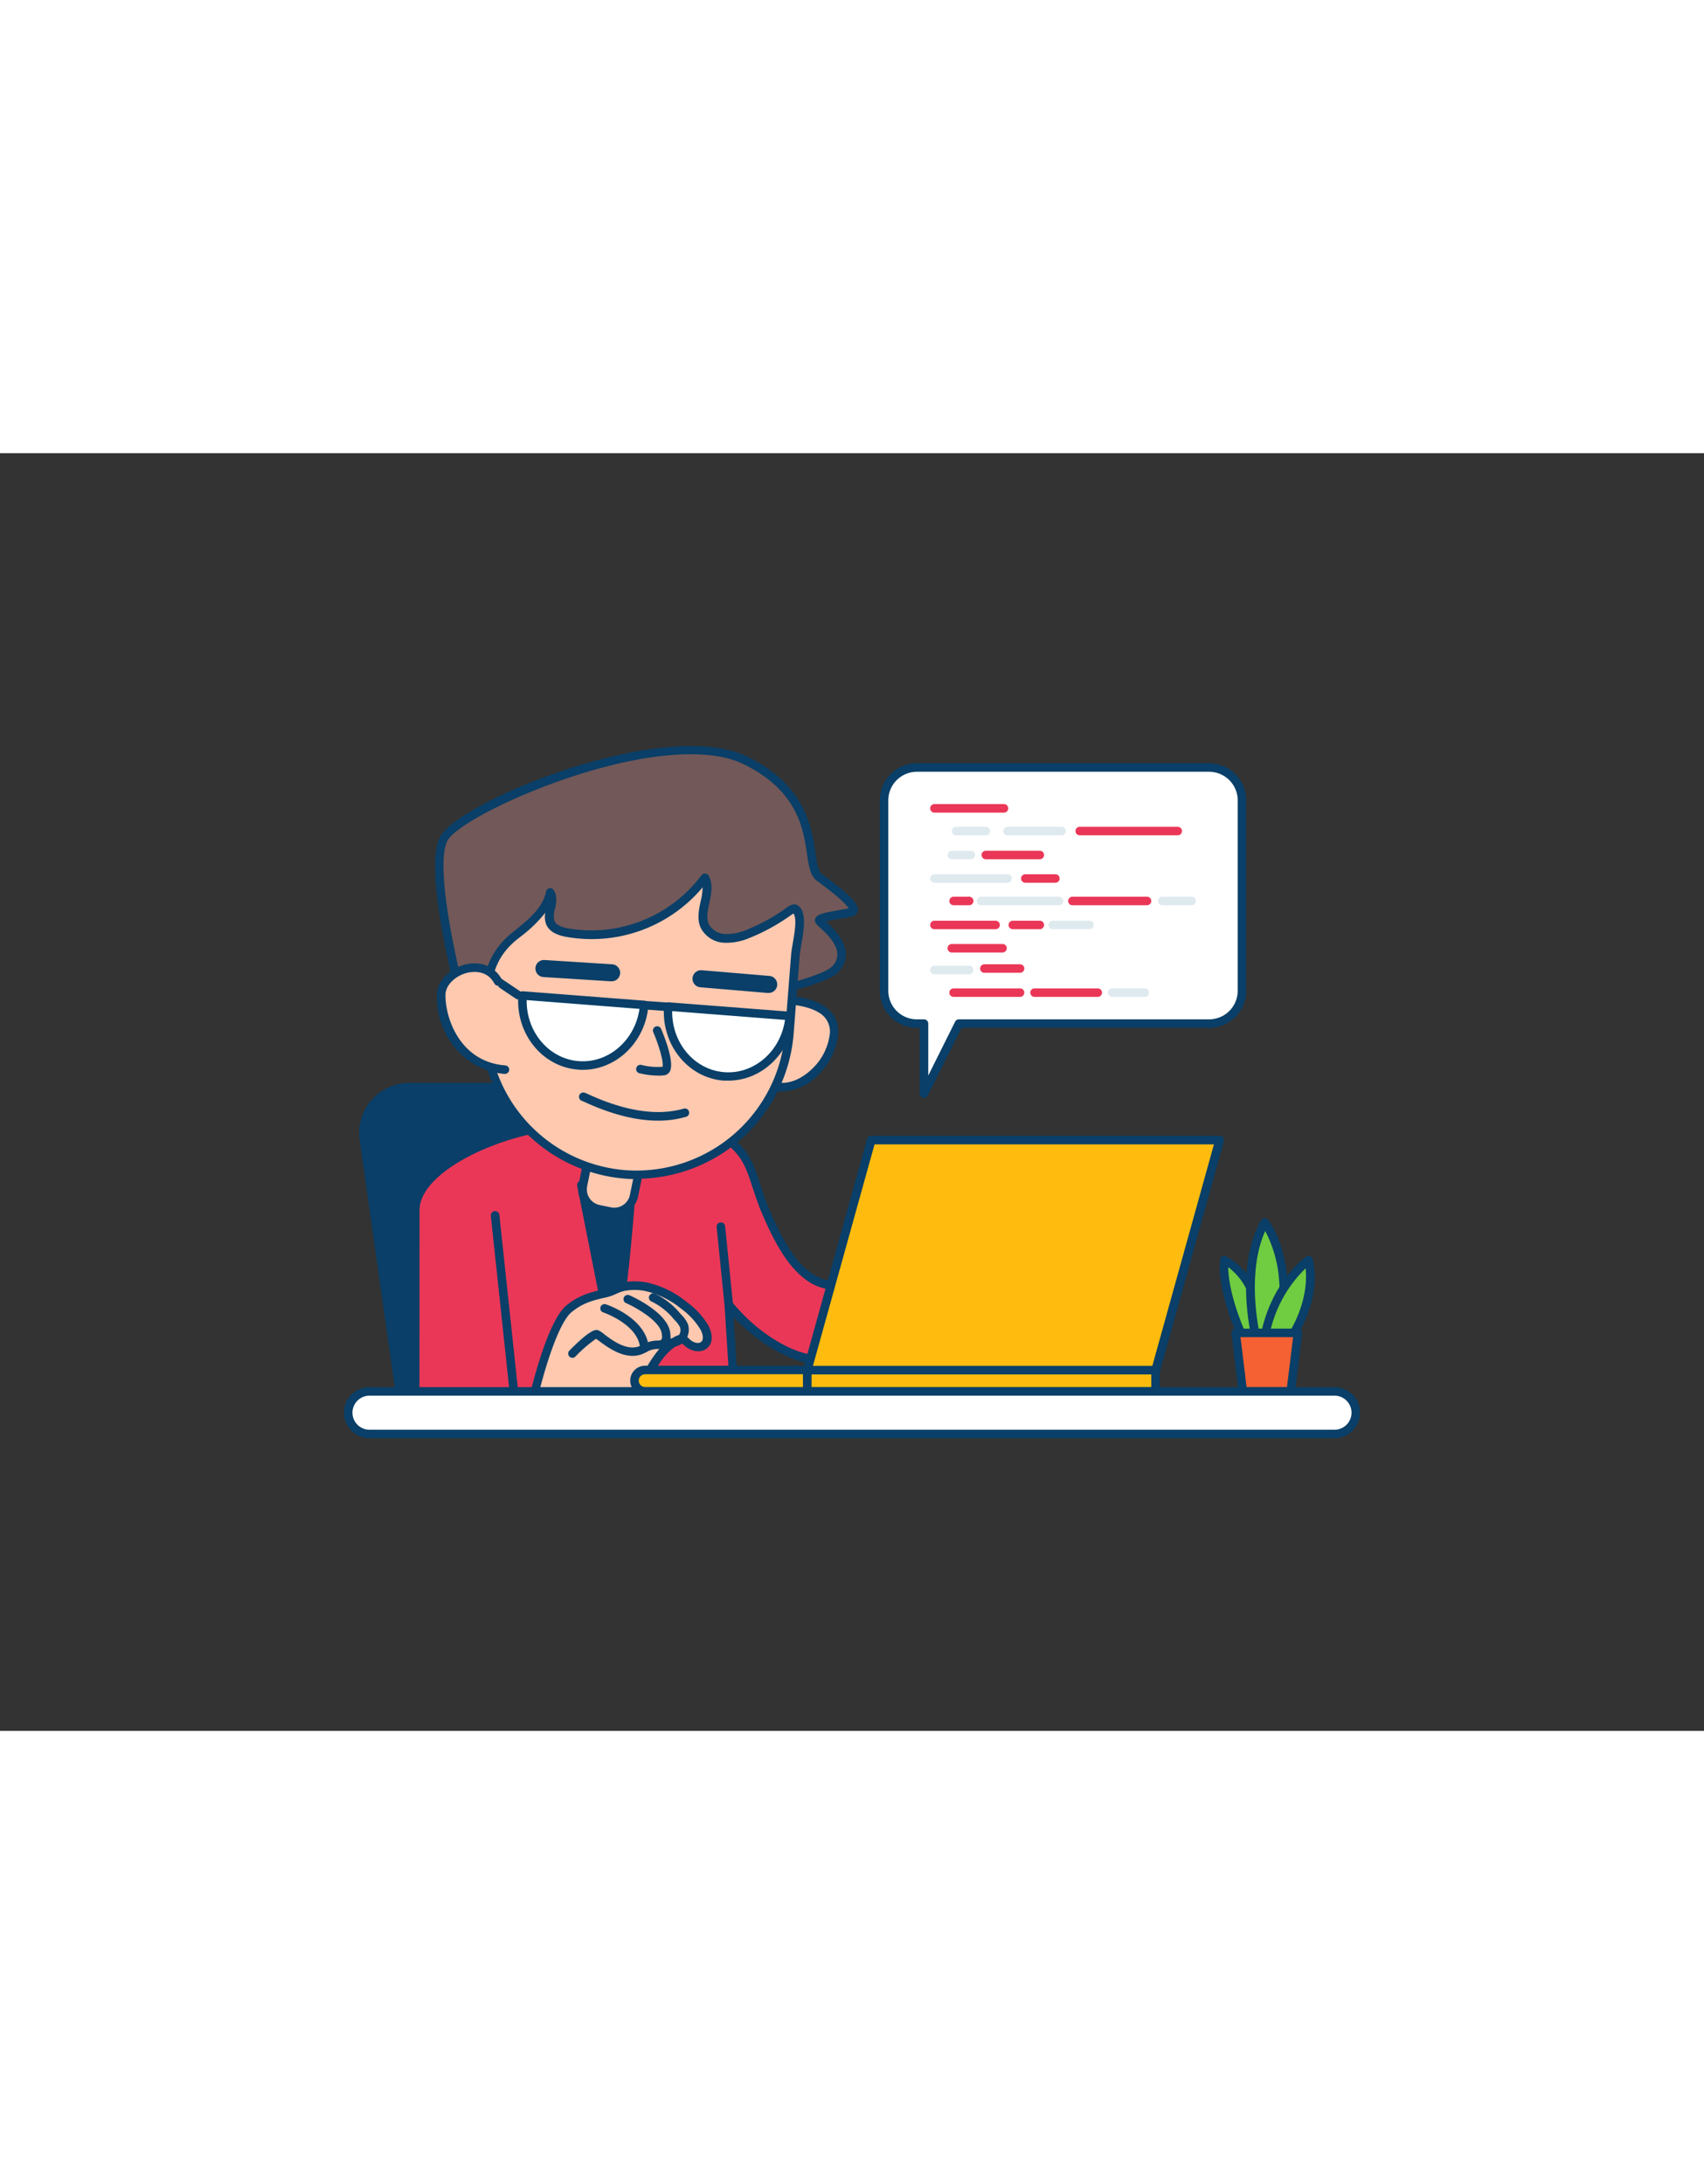 <svg xmlns="http://www.w3.org/2000/svg" viewBox="0 0 400 300" data-imageid="coding-ea" imageName="Coding" class="illustrations_image" style="width: 234px;"><rect x="0" y="0" width="400" height="300" fill="#333333" stroke="none"/><g id="_179_coding_outline" data-name="#179_coding_outline"><path d="M172.38,220.26H93.82l-8.4-59.13a10.76,10.76,0,0,1,10.66-12.27h66.16Z" fill="#093f68"/><path d="M172.38,221.26H93.82a1,1,0,0,1-1-.85l-8.4-59.14a11.77,11.77,0,0,1,11.65-13.41h66.16a1,1,0,0,1,1,.86l10.14,71.4a1,1,0,0,1-.24.8A1,1,0,0,1,172.38,221.26Zm-77.69-2h76.53l-9.85-69.4H96.08A9.75,9.75,0,0,0,86.42,161Z" fill="#093f68"/><path d="M131.34,158.05h18.22c8.68,0,18.17-1.58,24.32,6,2.75,3.4,3.48,8.21,5.16,12.21,2.63,6.24,7,16.69,14.29,18.72,14.5,4,28.91,1.86,29,1.84a9,9,0,1,1,2.83,17.78,86.38,86.38,0,0,1-12.51.82,91.65,91.65,0,0,1-24.16-3.1c-5.84-1.62-12.69-6.49-17.44-12.38l1.39,21.82h-75V177.7C97.48,166.85,120.48,158.05,131.34,158.05Z" fill="#ea3757" class="target-color"/><path d="M172.46,222.79h-75a1,1,0,0,1-1-1V177.7c0-11.93,24.46-20.65,34.85-20.65h18.23c1.26,0,2.54,0,3.83-.06,7.73-.21,15.71-.42,21.27,6.46,2,2.43,2.93,5.47,3.88,8.4.46,1.43.89,2.78,1.42,4.05l0,.12c2.54,6,6.79,16.14,13.59,18a77,77,0,0,0,28.61,1.83,10,10,0,0,1,3.14,19.75,88.16,88.16,0,0,1-12.67.83,91.47,91.47,0,0,1-24.42-3.14c-5.26-1.45-11.29-5.44-16-10.46l1.19,18.87a1,1,0,0,1-.27.75A1,1,0,0,1,172.46,222.79Zm-74-2H171.4L170.08,200a1,1,0,0,1,1.78-.7c4.64,5.76,11.29,10.48,16.93,12a89.66,89.66,0,0,0,23.89,3.06,83.49,83.49,0,0,0,12.35-.81,8,8,0,0,0,6.65-9.16,8,8,0,0,0-9.16-6.64A79,79,0,0,1,193.07,196c-7.73-2.14-12.22-12.8-14.9-19.17l0-.13c-.57-1.35-1-2.8-1.49-4.2-.88-2.77-1.8-5.62-3.53-7.76-4.93-6.12-12.09-5.93-19.66-5.72-1.3,0-2.6.06-3.88.06H131.33c-5.45,0-13.89,2.33-20.54,5.65-7.82,3.92-12.31,8.65-12.31,13Z" fill="#093f68"/><path d="M120.53,220.46a1,1,0,0,1-1-.89l-4.31-40.5a1,1,0,1,1,2-.21l4.32,40.49a1,1,0,0,1-.89,1.1Z" fill="#093f68"/><path d="M148.27,171.77s-2,29.94-4.55,36.59l-7.25-36.59Z" fill="#093f68"/><path d="M143.72,209.36h-.09a1,1,0,0,1-.89-.8L135.49,172a1,1,0,0,1,1-1.19h11.8a1,1,0,0,1,.73.31,1.05,1.05,0,0,1,.27.75c-.09,1.23-2.06,30.17-4.62,36.89A1,1,0,0,1,143.72,209.36Zm-6-36.59,6.15,31c1.7-9,3-26.55,3.35-31Z" fill="#093f68"/><path d="M125.22,221.71s3.95-17.34,8.38-20.89c2.83-2.27,5.29-2.9,8.65-3.65,1.45-.32,2.73-1.22,4.25-1.51a13.68,13.68,0,0,1,5.22.07,21.77,21.77,0,0,1,8.77,4.31,18.16,18.16,0,0,1,4.73,5c.78,1.31,1.23,3.15.15,4.22s-3,.55-4.08-.49c-.38-.36-.78-.8-1.3-.82a1.84,1.84,0,0,0-.79.22c-3.52,1.7-5.33,4.91-7.24,8.13-.34.58-3.16,6.52-3.69,6.5Z" fill="#ffc9b0"/><path d="M148.31,223.84h-.09l-23-1.13a1,1,0,0,1-.75-.39,1,1,0,0,1-.17-.83c.16-.72,4.07-17.73,8.73-21.45,2.92-2.35,5.48-3,9.05-3.84a11.24,11.24,0,0,0,1.82-.67,11.69,11.69,0,0,1,2.46-.85,14.73,14.73,0,0,1,5.61.07,22.15,22.15,0,0,1,9.17,4.5,18.82,18.82,0,0,1,5,5.32c.94,1.58,1.5,4,0,5.44s-4,.9-5.46-.47l-.14-.13A2.38,2.38,0,0,0,160,209a1.34,1.34,0,0,0-.31.12c-3.13,1.51-4.83,4.37-6.62,7.41l-.2.33c-.08.13-.28.54-.56,1.1C149.63,223.19,149.12,223.84,148.31,223.84Zm-21.84-3.07,21.43,1c.61-.87,2-3.66,2.57-4.77.31-.62.54-1.07.63-1.22l.2-.33c1.86-3.16,3.79-6.42,7.47-8.19A2.6,2.6,0,0,1,160,207a2.78,2.78,0,0,1,1.83,1l.13.11c.77.73,2.06,1.11,2.69.5s.29-2-.31-3a17,17,0,0,0-4.48-4.76,20.46,20.46,0,0,0-8.36-4.12,12.73,12.73,0,0,0-4.84-.06,9.83,9.83,0,0,0-2,.71,12.51,12.51,0,0,1-2.18.79c-3.4.75-5.65,1.36-8.24,3.45C131.06,204.13,127.79,215.38,126.47,220.77Z" fill="#093f68"/><path d="M134.38,211.4s4.74-4.8,5.72-4.52,6.52,6.1,11.17,3.28c3-1.85,5.63.62,5.07-3.6s-9-8-9-8" fill="#ffc9b0"/><path d="M134.38,212.4a1,1,0,0,1-.71-.29,1,1,0,0,1,0-1.41c5.15-5.23,6.24-4.91,6.71-4.78a5.58,5.58,0,0,1,1.51,1c2,1.5,5.77,4.31,8.86,2.43a7.34,7.34,0,0,1,3.59-1,3.11,3.11,0,0,0,1-.15s.18-.24,0-1.48c-.4-3-6.19-6.2-8.39-7.17a1,1,0,0,1,.82-1.83c.91.4,8.93,4.09,9.55,8.73.2,1.49.06,2.39-.46,3a3,3,0,0,1-2.4.88,5.4,5.4,0,0,0-2.68.69c-4.24,2.58-8.87-.88-11.1-2.54-.26-.19-.56-.42-.76-.55a30.75,30.75,0,0,0-4.84,4.18A1,1,0,0,1,134.38,212.4Z" fill="#093f68"/><path d="M151.27,211.16a1,1,0,0,1-1-.94c-.35-5.62-8.53-8.43-8.61-8.46a1,1,0,1,1,.64-1.89c.39.13,9.54,3.26,10,10.22a1,1,0,0,1-.94,1.06Z" fill="#093f68"/><path d="M157.68,209.84a4,4,0,0,1-2-.5,1,1,0,0,1-.38-1.37,1,1,0,0,1,1.36-.38,2,2,0,0,0,2.93-2.45,6.58,6.58,0,0,0-1.18-1.56c-.27-.29-.52-.56-.71-.81a15.28,15.28,0,0,0-4.71-3.56,1,1,0,1,1,.85-1.8,16.85,16.85,0,0,1,5.44,4.13c.17.21.38.45.61.7a7.42,7.42,0,0,1,1.59,2.24,4.14,4.14,0,0,1-1.22,4.44A4.08,4.08,0,0,1,157.68,209.84Z" fill="#093f68"/><rect x="81.73" y="220.26" width="236.53" height="10.02" rx="5.01" fill="#fff"/><path d="M313.26,231.29H86.74a6,6,0,0,1,0-12H313.26a6,6,0,0,1,0,12Zm-226.52-10a4,4,0,0,0,0,8H313.26a4,4,0,0,0,0-8Z" fill="#093f68"/><path d="M108.72,129.55s-8.65-31.82-4.47-39.14,51.49-27.6,70.64-18.3,13.51,24.64,17.46,27.52,10.13,7.67,7.32,8.23-7.89,1.13-7.32,2,8.78,6.62,3.41,11.62S125.34,139.41,108.72,129.55Z" fill="#725858"/><path d="M129.79,134.17c-8.7,0-16.82-.94-21.58-3.76a1,1,0,0,1-.45-.6c-.36-1.31-8.72-32.31-4.37-39.9,4.77-8.35,52.69-28,71.94-18.7,13.72,6.66,15.2,16.64,16.09,22.61.34,2.34.64,4.37,1.52,5,7.4,5.41,8.7,7.35,8.4,8.73a1.68,1.68,0,0,1-1.48,1.28c-.67.14-1.47.27-2.29.41-1.07.18-2.67.45-3.67.71,1.62,1.49,4.66,4.4,4.67,7.75a6,6,0,0,1-2.13,4.47c-3,2.78-21.24,7.31-39.85,9.88A204.61,204.61,0,0,1,129.79,134.17Zm-20.21-5.28c17,9.4,80.38-3.42,85.49-8.17a4,4,0,0,0,1.5-3c0-2.59-2.82-5.19-4.18-6.43a6.57,6.57,0,0,1-.88-.9,1.23,1.23,0,0,1-.11-1.16c.42-1,1.85-1.28,5.84-2l2-.35c-.39-.67-1.89-2.39-7.49-6.49-1.55-1.13-1.89-3.43-2.32-6.33-.88-5.93-2.21-14.9-15-21.1-7.95-3.86-22.6-2.78-40.18,3-15.16,5-27.31,11.72-29.15,14.92C101.91,96.53,107.15,119.84,109.58,128.89Zm90-22Z" fill="#093f68"/><path d="M137,165.62h12.25a0,0,0,0,1,0,0v7.53a4.76,4.76,0,0,1-4.76,4.76h-2.74a4.76,4.76,0,0,1-4.76-4.76v-7.53A0,0,0,0,1,137,165.62Z" transform="translate(37.14 -25.1) rotate(11.51)" fill="#ffc9b0"/><path d="M144.21,179.16A5.81,5.81,0,0,1,143,179l-2.68-.55a5.76,5.76,0,0,1-4.49-6.79l1.5-7.37a1,1,0,0,1,1.18-.78l12,2.44a1,1,0,0,1,.78,1.18l-1.5,7.38a5.76,5.76,0,0,1-5.62,4.61Zm-5.08-13.45-1.3,6.39a3.76,3.76,0,0,0,2.93,4.43l2.68.55h0a3.75,3.75,0,0,0,4.43-2.93l1.31-6.4Z" fill="#093f68"/><path d="M195.73,136.53c-.44,5.67-6.34,12.81-12.9,12.3s-11.5-5.51-11.06-11.18,6.11-9.84,12.66-9.33S196.17,130.87,195.73,136.53Z" fill="#ffc9b0"/><path d="M183.51,149.86l-.75,0c-7.09-.55-12.47-6.05-12-12.25a10.53,10.53,0,0,1,4.44-7.71,13.79,13.79,0,0,1,9.3-2.54c3.83.29,6.69,1,8.72,2.32a7,7,0,0,1,3.5,7,15.47,15.47,0,0,1-4.44,9.08A12.36,12.36,0,0,1,183.51,149.86Zm-.17-20.58a11.62,11.62,0,0,0-6.94,2.2,8.58,8.58,0,0,0-3.64,6.25c-.39,5.11,4.16,9.64,10.15,10.1,3.67.29,6.55-2.09,8-3.53a13.59,13.59,0,0,0,3.87-7.84,5.1,5.1,0,0,0-2.56-5.12c-1.72-1.07-4.36-1.75-7.82-2C184,129.29,183.68,129.28,183.34,129.28Z" fill="#093f68"/><path d="M146.76,169.34a36,36,0,0,1-33-38.68c.55-7,1.14-12.37,6.9-17.14,3.51-2.91,7.61-5.89,8.45-10.37,1.32,2.07-.91,4.95.13,7.18.65,1.4,2.34,2,3.86,2.24a33.16,33.16,0,0,0,32.38-12.88c1.8,3.46-1.67,8,.05,11.45a5.56,5.56,0,0,0,4.6,2.81,12.77,12.77,0,0,0,5.49-1.06,43.76,43.76,0,0,0,8.13-4.27c2.07-1.32,3-2.65,3.76-.34s-.55,7.16-.74,9.59l-1.43,18.36A36,36,0,0,1,146.76,169.34Z" fill="#ffc9b0"/><path d="M149.59,170.45q-1.44,0-2.91-.12a37,37,0,0,1-33.91-39.74c.5-6.51,1-12.65,7.25-17.84l1-.79c3.17-2.59,6.45-5.27,7.14-9a1,1,0,0,1,1.83-.36c.9,1.42.57,3,.28,4.42a4.9,4.9,0,0,0-.09,2.87c.38.81,1.38,1.35,3.15,1.68A32.31,32.31,0,0,0,164.67,99.1a1,1,0,0,1,1.7.13c1.07,2.06.59,4.28.13,6.42-.4,1.86-.78,3.62-.07,5a4.58,4.58,0,0,0,3.78,2.25,11.88,11.88,0,0,0,5.06-1,44.69,44.69,0,0,0,7.95-4.18c.38-.25.72-.49,1-.71.95-.68,1.76-1.27,2.71-1a2.66,2.66,0,0,1,1.5,1.85c.64,1.86.14,4.77-.3,7.34-.18,1-.34,2-.4,2.66l-1.42,18.35a37,37,0,0,1-36.75,34.15ZM128,107.9a31.89,31.89,0,0,1-5.78,5.6l-1,.79c-5.24,4.34-6,9.11-6.53,16.45a35,35,0,0,0,32.08,37.6h0a35,35,0,0,0,37.5-32.19l1.43-18.35c.06-.79.23-1.79.42-2.85.38-2.22.85-5,.38-6.35a2.81,2.81,0,0,0-.23-.52c-.23.12-.63.4-.93.61s-.7.51-1.12.77a45.64,45.64,0,0,1-8.31,4.37,13.83,13.83,0,0,1-5.93,1.12,6.52,6.52,0,0,1-5.42-3.37c-1-2-.54-4.23-.09-6.35a15,15,0,0,0,.47-3.3,34,34,0,0,1-32.1,11.62c-1.54-.3-3.7-.91-4.58-2.8A5,5,0,0,1,128,107.9Z" fill="#093f68"/><path d="M143.51,124h-.13l-15.82-1a2,2,0,1,1,.26-4l15.82,1a2,2,0,0,1-.13,4Z" fill="#093f68"/><path d="M180.36,126.74h-.17L164.4,125.4a2,2,0,1,1,.34-4l15.79,1.33a2,2,0,0,1-.17,4Z" fill="#093f68"/><path d="M154.41,146.14a19.7,19.7,0,0,1-4.33-.56,1,1,0,0,1,.5-1.94,15.47,15.47,0,0,0,4.94.43c.31-.9-.67-4.6-2.17-8.12a1,1,0,1,1,1.84-.79c.77,1.81,3.19,7.87,2.05,10a1.73,1.73,0,0,1-1.25.9A9.11,9.11,0,0,1,154.41,146.14Z" fill="#093f68"/><path d="M122.68,127.33c-.66,8.45,5.19,15.79,13.08,16.41s14.8-5.74,15.45-14.19Z" fill="#fff"/><path d="M136.8,144.78c-.37,0-.75,0-1.12-.05-8.42-.65-14.7-8.49-14-17.47a1,1,0,0,1,.34-.69,1,1,0,0,1,.73-.23l28.54,2.21a1,1,0,0,1,.92,1.08C151.54,138.21,144.75,144.78,136.8,144.78Zm-13.17-16.37c-.1,7.46,5.2,13.78,12.2,14.33s13.23-4.89,14.28-12.27Z" fill="#093f68"/><path d="M156.84,129.87c-.66,8.45,5.2,15.79,13.08,16.41s14.8-5.74,15.46-14.19Z" fill="#fff"/><path d="M171,147.32c-.37,0-.74,0-1.12,0-8.42-.65-14.7-8.49-14-17.47a1,1,0,0,1,1.08-.92l28.54,2.21a1.07,1.07,0,0,1,.68.35,1,1,0,0,1,.24.73C185.71,140.75,178.91,147.32,171,147.32ZM157.79,131c-.1,7.46,5.2,13.78,12.21,14.33s13.22-4.89,14.27-12.27Z" fill="#093f68"/><path d="M121.65,128.25a1,1,0,0,1-.56-.17l-6.4-4.31a1,1,0,0,1,1.12-1.66l6.4,4.31a1,1,0,0,1,.27,1.39A1,1,0,0,1,121.65,128.25Z" fill="#093f68"/><path d="M156.84,131h-.07l-5.63-.4a1,1,0,0,1,.15-2l5.62.4a1,1,0,0,1,.92,1.07A1,1,0,0,1,156.84,131Z" fill="#093f68"/><path d="M118.45,144.75c-6.55-.51-14.88-6.18-14.88-17.5,0-5.68,10-9.49,13.36-3.17" fill="#ffc9b0"/><path d="M118.45,145.75h-.07a17.09,17.09,0,0,1-10.53-5,18.47,18.47,0,0,1-5.28-13.51c0-3.63,3.32-6.36,6.6-7.17,3.7-.92,7,.44,8.65,3.53a1,1,0,0,1-1.77.93c-1.77-3.36-5.34-2.78-6.4-2.52-2.46.61-5.08,2.65-5.08,5.23,0,6,3.79,15.71,14,16.5a1,1,0,0,1-.08,2Z" fill="#093f68"/><path d="M154.5,156.72c-5.11,0-10.83-1.44-17.1-4.3l-.69-.31a1,1,0,0,1-.79-1,1,1,0,0,1,1-1c.29,0,.46.08,1.31.47,8.63,3.94,16.11,5.06,22.22,3.33a1,1,0,1,1,.55,1.92A23.68,23.68,0,0,1,154.5,156.72Z" fill="#093f68"/><path d="M151.44,215.29h38.07a0,0,0,0,1,0,0v5a0,0,0,0,1,0,0H151.44a2.47,2.47,0,0,1-2.47-2.47v0a2.47,2.47,0,0,1,2.47-2.47Z" fill="#ffbc0e"/><path d="M189.51,221.26H151.44a3.49,3.49,0,0,1,0-7h38.07a1,1,0,0,1,1,1v5A1,1,0,0,1,189.51,221.26Zm-38.07-5a1.49,1.49,0,0,0,0,3h37.07v-3Z" fill="#093f68"/><rect x="189.51" y="215.29" width="81.75" height="4.97" transform="translate(460.77 435.56) rotate(180)" fill="#ffbc0e"/><path d="M271.26,221.26H189.51a1,1,0,0,1-1-1v-5a1,1,0,0,1,1-1h81.75a1,1,0,0,1,1,1v5A1,1,0,0,1,271.26,221.26Zm-80.75-2h79.75v-3H190.51Z" fill="#093f68"/><polygon points="204.53 161.27 286.27 161.27 271.26 215.29 189.51 215.29 204.53 161.27" fill="#ffbc0e"/><path d="M271.26,216.29H189.51a1,1,0,0,1-.8-.39,1,1,0,0,1-.16-.88l15-54a1,1,0,0,1,1-.73h81.74a1,1,0,0,1,1,1.27l-15,54A1,1,0,0,1,271.26,216.29Zm-80.43-2H270.5l14.46-52H205.29Z" fill="#093f68"/><path d="M171.08,201a1,1,0,0,1-1-.9l-1.85-18.39a1,1,0,0,1,.9-1.1,1,1,0,0,1,1.09.9l1.85,18.39a1,1,0,0,1-.9,1.1Z" fill="#093f68"/><path d="M283.83,73.8h-68.6a7.71,7.71,0,0,0-7.71,7.71v44.72a7.71,7.71,0,0,0,7.71,7.7h1.67v16.44l8.2-16.44h58.73a7.71,7.71,0,0,0,7.71-7.7V81.51A7.71,7.71,0,0,0,283.83,73.8Z" fill="#fff"/><path d="M216.9,151.37a.85.85,0,0,1-.23,0,1,1,0,0,1-.77-1V134.93h-.67a8.71,8.71,0,0,1-8.71-8.7V81.51a8.72,8.72,0,0,1,8.71-8.71h68.6a8.72,8.72,0,0,1,8.71,8.71v44.72a8.71,8.71,0,0,1-8.71,8.7H225.71l-7.92,15.89A1,1,0,0,1,216.9,151.37ZM215.23,74.8a6.72,6.72,0,0,0-6.71,6.71v44.72a6.71,6.71,0,0,0,6.71,6.7h1.67a1,1,0,0,1,1,1v12.2l6.3-12.64a1,1,0,0,1,.9-.56h58.73a6.71,6.71,0,0,0,6.71-6.7V81.51a6.72,6.72,0,0,0-6.71-6.71Z" fill="#093f68"/><path d="M235.67,84.39H219.35a1,1,0,0,1,0-2h16.32a1,1,0,0,1,0,2Z" fill="#ea3757" class="target-color"/><path d="M231.42,89.72h-7a1,1,0,0,1,0-2h7a1,1,0,0,1,0,2Z" fill="#dfeaef"/><path d="M249.19,89.72H236.52a1,1,0,0,1,0-2h12.67a1,1,0,0,1,0,2Z" fill="#dfeaef"/><path d="M276.46,89.72h-23a1,1,0,0,1,0-2h23a1,1,0,0,1,0,2Z" fill="#ea3757" class="target-color"/><path d="M227.93,95.34h-4.5a1,1,0,0,1,0-2h4.5a1,1,0,0,1,0,2Z" fill="#dfeaef"/><path d="M244.09,95.34H231.42a1,1,0,0,1,0-2h12.67a1,1,0,0,1,0,2Z" fill="#ea3757" class="target-color"/><path d="M236.52,100.86H219.35a1,1,0,0,1,0-2h17.17a1,1,0,0,1,0,2Z" fill="#dfeaef"/><path d="M247.74,100.86h-7.05a1,1,0,0,1,0-2h7.05a1,1,0,0,1,0,2Z" fill="#ea3757" class="target-color"/><path d="M227.51,106.14h-3.66a1,1,0,0,1,0-2h3.66a1,1,0,0,1,0,2Z" fill="#ea3757" class="target-color"/><path d="M248.59,106.14H230.31a1,1,0,0,1,0-2h18.28a1,1,0,0,1,0,2Z" fill="#dfeaef"/><path d="M269.25,106.14H251.74a1,1,0,0,1,0-2h17.51a1,1,0,0,1,0,2Z" fill="#ea3757" class="target-color"/><path d="M279.71,106.14h-6.89a1,1,0,0,1,0-2h6.89a1,1,0,0,1,0,2Z" fill="#dfeaef"/><path d="M233.71,111.77H219.35a1,1,0,0,1,0-2h14.36a1,1,0,0,1,0,2Z" fill="#ea3757" class="target-color"/><path d="M244.09,111.77h-6.34a1,1,0,0,1,0-2h6.34a1,1,0,0,1,0,2Z" fill="#ea3757" class="target-color"/><path d="M255.74,111.77h-8.63a1,1,0,0,1,0-2h8.63a1,1,0,0,1,0,2Z" fill="#dfeaef"/><path d="M235.33,117.24h-11.9a1,1,0,0,1,0-2h11.9a1,1,0,0,1,0,2Z" fill="#ea3757" class="target-color"/><path d="M227.51,122.34h-8.16a1,1,0,0,1,0-2h8.16a1,1,0,0,1,0,2Z" fill="#dfeaef"/><path d="M239.45,122h-8.37a1,1,0,0,1,0-2h8.37a1,1,0,0,1,0,2Z" fill="#ea3757" class="target-color"/><path d="M239.45,127.66h-15.6a1,1,0,0,1,0-2h15.6a1,1,0,0,1,0,2Z" fill="#ea3757" class="target-color"/><path d="M257.69,127.66H242.85a1,1,0,0,1,0-2h14.84a1,1,0,0,1,0,2Z" fill="#ea3757" class="target-color"/><path d="M268.74,127.66h-7.65a1,1,0,0,1,0-2h7.65a1,1,0,0,1,0,2Z" fill="#dfeaef"/><path d="M292.31,208.9s-5.71-11.63-4.91-19.5a14.56,14.56,0,0,1,6.8,8.21c3.38,9.37,2.6,11.3,2.6,11.3Z" fill="#70cc40"/><path d="M296.8,209.91h-4.49a1,1,0,0,1-.89-.56c-.24-.48-5.83-12-5-20a1,1,0,0,1,.5-.76,1,1,0,0,1,.91,0,15.46,15.46,0,0,1,7.33,8.78c3.26,9,2.8,11.48,2.59,12A1,1,0,0,1,296.8,209.91Zm-3.85-2h2.94c-.05-1.12-.45-3.92-2.63-10a14.53,14.53,0,0,0-4.94-6.79C288.39,197.54,291.94,205.72,293,207.91Z" fill="#093f68"/><path d="M295,208.34s-4.29-16.59,1.87-27.7c0,0,3.55,4.06,4.4,13.88a24.89,24.89,0,0,1-2.56,13.58Z" fill="#70cc40"/><path d="M295,209.34a1,1,0,0,1-1-.75c-.18-.69-4.31-17.11,2-28.44a1,1,0,0,1,1.63-.17c.15.18,3.77,4.42,4.64,14.46a25.65,25.65,0,0,1-2.7,14.16,1,1,0,0,1-.8.49l-3.71.25Zm2-26.71c-4.13,9.16-1.91,21.43-1.21,24.66l2.3-.15a24.68,24.68,0,0,0,2.2-12.53A29.49,29.49,0,0,0,297,182.63Z" fill="#093f68"/><path d="M296.88,207.82s1.33-11.08,10.28-18.31c0,0,2.64,8.26-4.76,19.29Z" fill="#70cc40"/><path d="M302.4,209.8h-.17l-5.53-1a1,1,0,0,1-.82-1.11c.06-.47,1.49-11.56,10.65-19a1,1,0,0,1,.92-.18,1,1,0,0,1,.66.65c.12.36,2.7,8.84-4.88,20.15A1,1,0,0,1,302.4,209.8ZM298,207l3.9.69c4.8-7.45,4.88-13.53,4.57-16.29A29.93,29.93,0,0,0,298,207Z" fill="#093f68"/><polygon points="303.01 220.26 291.74 220.26 290.08 206.55 304.68 206.55 303.01 220.26" fill="#f56132"/><path d="M303,221.26H291.74a1,1,0,0,1-1-.88l-1.67-13.71a1,1,0,0,1,.25-.78,1,1,0,0,1,.75-.34h14.6a1,1,0,0,1,.75.34,1,1,0,0,1,.24.78L304,220.38A1,1,0,0,1,303,221.26Zm-10.38-2h9.49l1.43-11.71H291.2Z" fill="#093f68"/></g></svg>